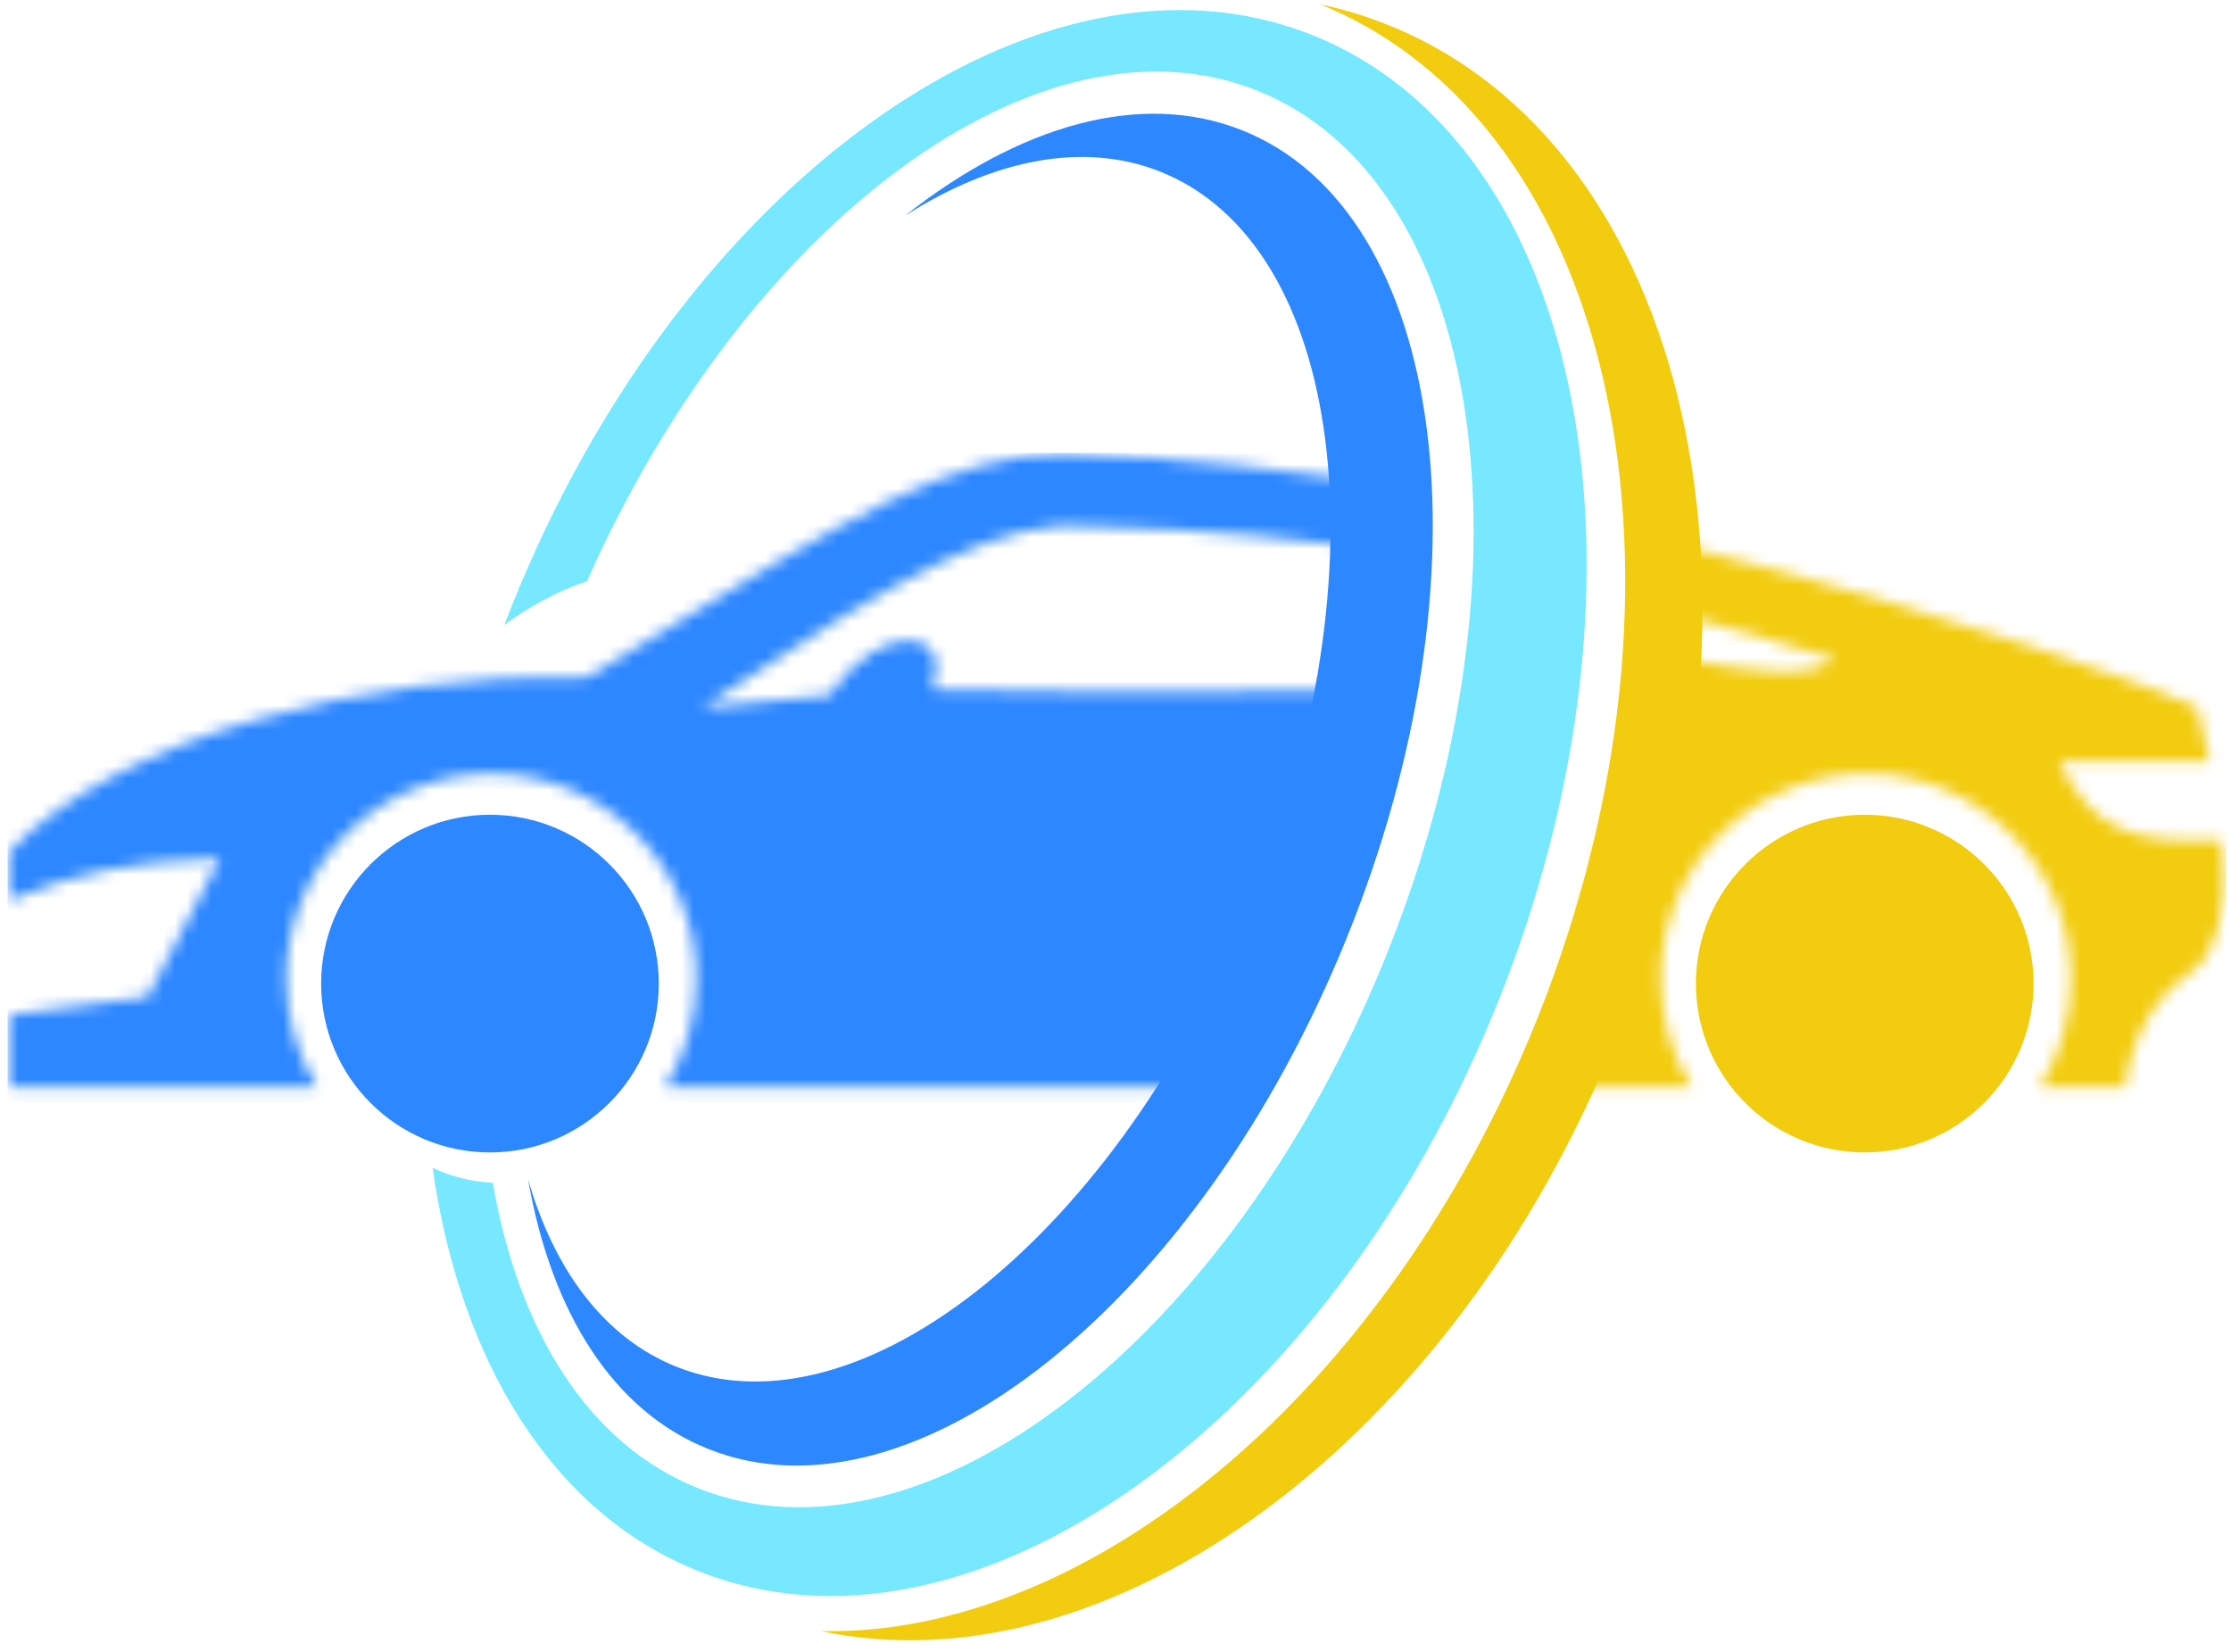 <svg width="185" height="137" viewBox="0 0 185 137" fill="none" xmlns="http://www.w3.org/2000/svg">
<path fill-rule="evenodd" clip-rule="evenodd" d="M58.763 120.154C75.789 126.911 99.49 107.908 111.699 77.709C123.909 47.51 120.004 17.551 102.978 10.793C94.568 7.456 84.531 10.403 75.054 17.879C82.367 13.232 89.812 11.694 96.198 14.228C111.482 20.294 114.903 47.398 103.838 74.765C92.773 102.133 71.413 119.402 56.128 113.336C50.142 110.96 45.975 105.357 43.786 97.775C45.7 108.747 50.794 116.992 58.763 120.154Z" fill="#2D87FF"/>
<path fill-rule="evenodd" clip-rule="evenodd" d="M124.264 82.97C110.181 118.129 80.45 139.294 57.858 130.245C45.751 125.395 38.151 112.851 35.873 96.84C37.445 97.573 39.126 97.975 40.866 98.073C42.996 110.392 48.802 119.755 57.867 123.386C76.615 130.896 102.202 111.047 115.018 79.052C127.834 47.058 123.025 15.034 104.278 7.524C86.257 0.306 61.916 18.366 48.674 48.194C46.356 48.968 44.039 50.191 41.823 51.81C42.028 51.273 42.238 50.736 42.453 50.199C56.537 15.04 86.268 -6.125 108.859 2.924C131.451 11.974 138.348 47.811 124.264 82.97Z" fill="#76E8FF"/>
<path fill-rule="evenodd" clip-rule="evenodd" d="M68.075 135.243C90.339 135.709 115.066 115.44 127.468 84.481C142.106 47.937 134.036 10.312 109.45 0.351C111.361 0.756 113.244 1.325 115.088 2.063C140.114 12.088 148.613 49.644 134.071 85.947C120.603 119.57 92.094 140.326 68.075 135.243Z" fill="#F2CC0E"/>
<mask id="mask0_7_65" style="mask-type:alpha" maskUnits="userSpaceOnUse" x="0" y="37" width="185" height="54">
<path fill-rule="evenodd" clip-rule="evenodd" d="M117.449 40.655C107.663 38.984 97.683 37.839 88.228 37.658C79.115 37.484 69.769 43.229 53.753 53.075C52.147 54.062 50.475 55.091 48.728 56.158C30.35 55.703 9.728 61.158 0.728 70.658V74.658C6.665 72.297 10.456 71.486 18.229 71.158L12.229 82.658L0.728 84.158V90.158H26.304C24.672 87.548 23.729 84.463 23.729 81.158C23.729 71.769 31.34 64.158 40.728 64.158C50.117 64.158 57.728 71.769 57.728 81.158C57.728 84.463 56.785 87.548 55.153 90.158H55.228H104.162L112.998 57.237C98.963 57.466 84.852 57.382 77.229 57.158C79.229 52.158 73.229 51.158 68.729 57.658L58.229 58.658C75.205 47.326 83.253 42.851 90.729 43.658C100.236 43.896 108.603 44.726 116.048 45.876L117.449 40.655ZM137.091 54.27C138.136 54.425 139.19 54.6 140.233 54.775C145.166 55.599 149.858 56.382 152.229 54.658C150.808 54.252 149.343 53.823 147.826 53.379L147.822 53.378L147.82 53.377L147.819 53.377C144.795 52.492 141.564 51.546 138.076 50.604L139.505 45.279C162.657 50.962 180.904 57.863 182.228 58.658L183.228 63.158H170.728C173.654 68.999 176.952 69.941 184.228 69.658C185.228 77.658 182.228 80.158 182.228 80.158C179.228 82.158 176.868 85.259 176.228 90.158H169.153C170.785 87.548 171.729 84.463 171.729 81.158C171.729 71.769 164.117 64.158 154.729 64.158C145.34 64.158 137.729 71.769 137.729 81.158C137.729 84.463 138.672 87.548 140.304 90.158H139.728H127.458L137.091 54.27Z" fill="black"/>
</mask>
<g mask="url(#mask0_7_65)">
<rect x="0.628" y="37.554" width="122" height="58" fill="#2D87FF"/>
<rect x="122.628" y="41.554" width="62" height="54" fill="#F2CC0E"/>
</g>
<circle cx="40.629" cy="81.554" r="14" fill="#2D87FF"/>
<circle cx="154.629" cy="81.554" r="14" fill="#F2CC0E"/>
</svg>
